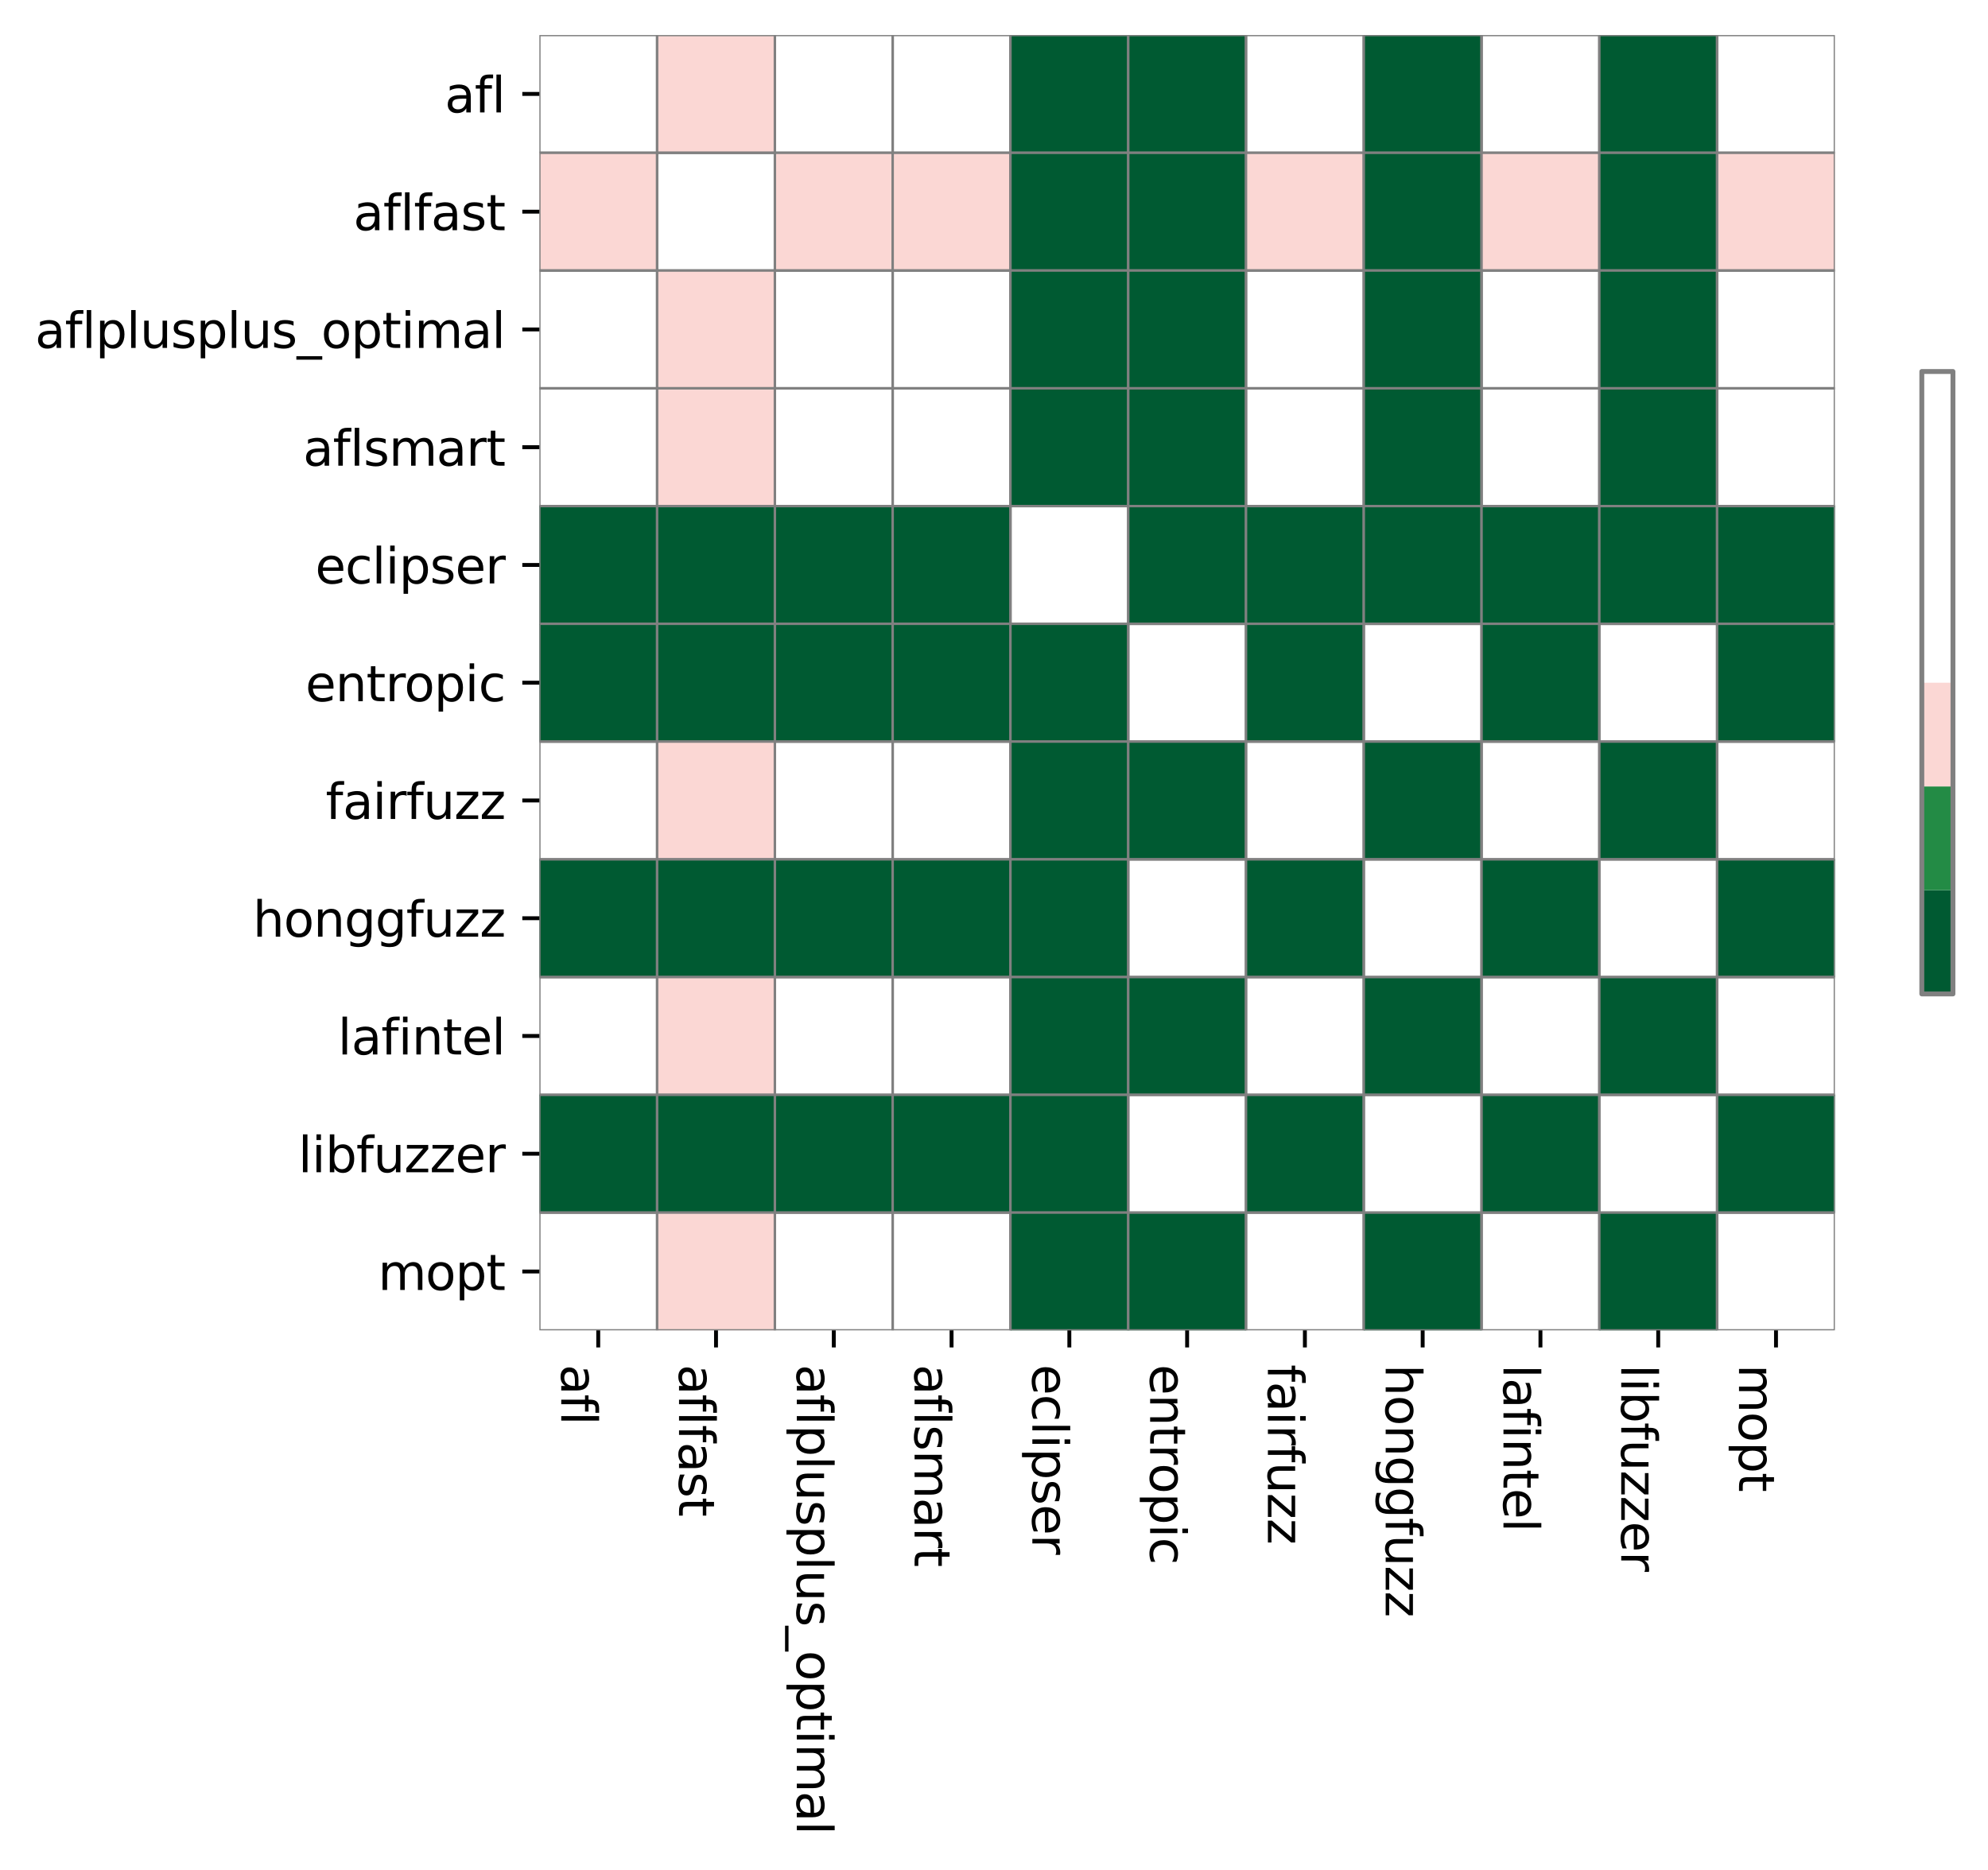 <?xml version="1.0" encoding="utf-8" standalone="no"?>
<!DOCTYPE svg PUBLIC "-//W3C//DTD SVG 1.1//EN"
  "http://www.w3.org/Graphics/SVG/1.1/DTD/svg11.dtd">
<svg xmlns:xlink="http://www.w3.org/1999/xlink" width="408.348pt" height="384.098pt" viewBox="0 0 408.348 384.098" xmlns="http://www.w3.org/2000/svg" version="1.1">
 <defs>
  <style type="text/css">*{stroke-linejoin: round; stroke-linecap: butt}</style>
 </defs>
 <g id="figure_1">
  <g id="patch_1">
   <path d="M 0 384.098 
L 408.348 384.098 
L 408.348 -0 
L 0 -0 
z
" style="fill: #ffffff"/>
  </g>
  <g id="axes_1">
   <g id="patch_2">
    <path d="M 110.786 273.312 
L 376.898 273.312 
L 376.898 7.2 
L 110.786 7.2 
z
" style="fill: #ffffff"/>
   </g>
   <g id="QuadMesh_1">
    <path d="M 110.786 7.2 
L 134.978 7.2 
L 134.978 31.392 
L 110.786 31.392 
L 110.786 7.2 
" clip-path="url(#pf8e2536179)" style="fill: none; stroke: #808080; stroke-width: 0.5"/>
    <path d="M 134.978 7.2 
L 159.17 7.2 
L 159.17 31.392 
L 134.978 31.392 
L 134.978 7.2 
" clip-path="url(#pf8e2536179)" style="fill: #fbd7d4; stroke: #808080; stroke-width: 0.5"/>
    <path d="M 159.17 7.2 
L 183.362 7.2 
L 183.362 31.392 
L 159.17 31.392 
L 159.17 7.2 
" clip-path="url(#pf8e2536179)" style="fill: none; stroke: #808080; stroke-width: 0.5"/>
    <path d="M 183.362 7.2 
L 207.554 7.2 
L 207.554 31.392 
L 183.362 31.392 
L 183.362 7.2 
" clip-path="url(#pf8e2536179)" style="fill: none; stroke: #808080; stroke-width: 0.5"/>
    <path d="M 207.554 7.2 
L 231.746 7.2 
L 231.746 31.392 
L 207.554 31.392 
L 207.554 7.2 
" clip-path="url(#pf8e2536179)" style="fill: #005a32; stroke: #808080; stroke-width: 0.5"/>
    <path d="M 231.746 7.2 
L 255.938 7.2 
L 255.938 31.392 
L 231.746 31.392 
L 231.746 7.2 
" clip-path="url(#pf8e2536179)" style="fill: #005a32; stroke: #808080; stroke-width: 0.5"/>
    <path d="M 255.938 7.2 
L 280.13 7.2 
L 280.13 31.392 
L 255.938 31.392 
L 255.938 7.2 
" clip-path="url(#pf8e2536179)" style="fill: none; stroke: #808080; stroke-width: 0.5"/>
    <path d="M 280.13 7.2 
L 304.322 7.2 
L 304.322 31.392 
L 280.13 31.392 
L 280.13 7.2 
" clip-path="url(#pf8e2536179)" style="fill: #005a32; stroke: #808080; stroke-width: 0.5"/>
    <path d="M 304.322 7.2 
L 328.514 7.2 
L 328.514 31.392 
L 304.322 31.392 
L 304.322 7.2 
" clip-path="url(#pf8e2536179)" style="fill: none; stroke: #808080; stroke-width: 0.5"/>
    <path d="M 328.514 7.2 
L 352.706 7.2 
L 352.706 31.392 
L 328.514 31.392 
L 328.514 7.2 
" clip-path="url(#pf8e2536179)" style="fill: #005a32; stroke: #808080; stroke-width: 0.5"/>
    <path d="M 352.706 7.2 
L 376.898 7.2 
L 376.898 31.392 
L 352.706 31.392 
L 352.706 7.2 
" clip-path="url(#pf8e2536179)" style="fill: none; stroke: #808080; stroke-width: 0.5"/>
    <path d="M 110.786 31.392 
L 134.978 31.392 
L 134.978 55.584 
L 110.786 55.584 
L 110.786 31.392 
" clip-path="url(#pf8e2536179)" style="fill: #fbd7d4; stroke: #808080; stroke-width: 0.5"/>
    <path d="M 134.978 31.392 
L 159.17 31.392 
L 159.17 55.584 
L 134.978 55.584 
L 134.978 31.392 
" clip-path="url(#pf8e2536179)" style="fill: none; stroke: #808080; stroke-width: 0.5"/>
    <path d="M 159.17 31.392 
L 183.362 31.392 
L 183.362 55.584 
L 159.17 55.584 
L 159.17 31.392 
" clip-path="url(#pf8e2536179)" style="fill: #fbd7d4; stroke: #808080; stroke-width: 0.5"/>
    <path d="M 183.362 31.392 
L 207.554 31.392 
L 207.554 55.584 
L 183.362 55.584 
L 183.362 31.392 
" clip-path="url(#pf8e2536179)" style="fill: #fbd7d4; stroke: #808080; stroke-width: 0.5"/>
    <path d="M 207.554 31.392 
L 231.746 31.392 
L 231.746 55.584 
L 207.554 55.584 
L 207.554 31.392 
" clip-path="url(#pf8e2536179)" style="fill: #005a32; stroke: #808080; stroke-width: 0.5"/>
    <path d="M 231.746 31.392 
L 255.938 31.392 
L 255.938 55.584 
L 231.746 55.584 
L 231.746 31.392 
" clip-path="url(#pf8e2536179)" style="fill: #005a32; stroke: #808080; stroke-width: 0.5"/>
    <path d="M 255.938 31.392 
L 280.13 31.392 
L 280.13 55.584 
L 255.938 55.584 
L 255.938 31.392 
" clip-path="url(#pf8e2536179)" style="fill: #fbd7d4; stroke: #808080; stroke-width: 0.5"/>
    <path d="M 280.13 31.392 
L 304.322 31.392 
L 304.322 55.584 
L 280.13 55.584 
L 280.13 31.392 
" clip-path="url(#pf8e2536179)" style="fill: #005a32; stroke: #808080; stroke-width: 0.5"/>
    <path d="M 304.322 31.392 
L 328.514 31.392 
L 328.514 55.584 
L 304.322 55.584 
L 304.322 31.392 
" clip-path="url(#pf8e2536179)" style="fill: #fbd7d4; stroke: #808080; stroke-width: 0.5"/>
    <path d="M 328.514 31.392 
L 352.706 31.392 
L 352.706 55.584 
L 328.514 55.584 
L 328.514 31.392 
" clip-path="url(#pf8e2536179)" style="fill: #005a32; stroke: #808080; stroke-width: 0.5"/>
    <path d="M 352.706 31.392 
L 376.898 31.392 
L 376.898 55.584 
L 352.706 55.584 
L 352.706 31.392 
" clip-path="url(#pf8e2536179)" style="fill: #fbd7d4; stroke: #808080; stroke-width: 0.5"/>
    <path d="M 110.786 55.584 
L 134.978 55.584 
L 134.978 79.776 
L 110.786 79.776 
L 110.786 55.584 
" clip-path="url(#pf8e2536179)" style="fill: none; stroke: #808080; stroke-width: 0.5"/>
    <path d="M 134.978 55.584 
L 159.17 55.584 
L 159.17 79.776 
L 134.978 79.776 
L 134.978 55.584 
" clip-path="url(#pf8e2536179)" style="fill: #fbd7d4; stroke: #808080; stroke-width: 0.5"/>
    <path d="M 159.17 55.584 
L 183.362 55.584 
L 183.362 79.776 
L 159.17 79.776 
L 159.17 55.584 
" clip-path="url(#pf8e2536179)" style="fill: none; stroke: #808080; stroke-width: 0.5"/>
    <path d="M 183.362 55.584 
L 207.554 55.584 
L 207.554 79.776 
L 183.362 79.776 
L 183.362 55.584 
" clip-path="url(#pf8e2536179)" style="fill: none; stroke: #808080; stroke-width: 0.5"/>
    <path d="M 207.554 55.584 
L 231.746 55.584 
L 231.746 79.776 
L 207.554 79.776 
L 207.554 55.584 
" clip-path="url(#pf8e2536179)" style="fill: #005a32; stroke: #808080; stroke-width: 0.5"/>
    <path d="M 231.746 55.584 
L 255.938 55.584 
L 255.938 79.776 
L 231.746 79.776 
L 231.746 55.584 
" clip-path="url(#pf8e2536179)" style="fill: #005a32; stroke: #808080; stroke-width: 0.5"/>
    <path d="M 255.938 55.584 
L 280.13 55.584 
L 280.13 79.776 
L 255.938 79.776 
L 255.938 55.584 
" clip-path="url(#pf8e2536179)" style="fill: none; stroke: #808080; stroke-width: 0.5"/>
    <path d="M 280.13 55.584 
L 304.322 55.584 
L 304.322 79.776 
L 280.13 79.776 
L 280.13 55.584 
" clip-path="url(#pf8e2536179)" style="fill: #005a32; stroke: #808080; stroke-width: 0.5"/>
    <path d="M 304.322 55.584 
L 328.514 55.584 
L 328.514 79.776 
L 304.322 79.776 
L 304.322 55.584 
" clip-path="url(#pf8e2536179)" style="fill: none; stroke: #808080; stroke-width: 0.5"/>
    <path d="M 328.514 55.584 
L 352.706 55.584 
L 352.706 79.776 
L 328.514 79.776 
L 328.514 55.584 
" clip-path="url(#pf8e2536179)" style="fill: #005a32; stroke: #808080; stroke-width: 0.5"/>
    <path d="M 352.706 55.584 
L 376.898 55.584 
L 376.898 79.776 
L 352.706 79.776 
L 352.706 55.584 
" clip-path="url(#pf8e2536179)" style="fill: none; stroke: #808080; stroke-width: 0.5"/>
    <path d="M 110.786 79.776 
L 134.978 79.776 
L 134.978 103.968 
L 110.786 103.968 
L 110.786 79.776 
" clip-path="url(#pf8e2536179)" style="fill: none; stroke: #808080; stroke-width: 0.5"/>
    <path d="M 134.978 79.776 
L 159.17 79.776 
L 159.17 103.968 
L 134.978 103.968 
L 134.978 79.776 
" clip-path="url(#pf8e2536179)" style="fill: #fbd7d4; stroke: #808080; stroke-width: 0.5"/>
    <path d="M 159.17 79.776 
L 183.362 79.776 
L 183.362 103.968 
L 159.17 103.968 
L 159.17 79.776 
" clip-path="url(#pf8e2536179)" style="fill: none; stroke: #808080; stroke-width: 0.5"/>
    <path d="M 183.362 79.776 
L 207.554 79.776 
L 207.554 103.968 
L 183.362 103.968 
L 183.362 79.776 
" clip-path="url(#pf8e2536179)" style="fill: none; stroke: #808080; stroke-width: 0.5"/>
    <path d="M 207.554 79.776 
L 231.746 79.776 
L 231.746 103.968 
L 207.554 103.968 
L 207.554 79.776 
" clip-path="url(#pf8e2536179)" style="fill: #005a32; stroke: #808080; stroke-width: 0.5"/>
    <path d="M 231.746 79.776 
L 255.938 79.776 
L 255.938 103.968 
L 231.746 103.968 
L 231.746 79.776 
" clip-path="url(#pf8e2536179)" style="fill: #005a32; stroke: #808080; stroke-width: 0.5"/>
    <path d="M 255.938 79.776 
L 280.13 79.776 
L 280.13 103.968 
L 255.938 103.968 
L 255.938 79.776 
" clip-path="url(#pf8e2536179)" style="fill: none; stroke: #808080; stroke-width: 0.5"/>
    <path d="M 280.13 79.776 
L 304.322 79.776 
L 304.322 103.968 
L 280.13 103.968 
L 280.13 79.776 
" clip-path="url(#pf8e2536179)" style="fill: #005a32; stroke: #808080; stroke-width: 0.5"/>
    <path d="M 304.322 79.776 
L 328.514 79.776 
L 328.514 103.968 
L 304.322 103.968 
L 304.322 79.776 
" clip-path="url(#pf8e2536179)" style="fill: none; stroke: #808080; stroke-width: 0.5"/>
    <path d="M 328.514 79.776 
L 352.706 79.776 
L 352.706 103.968 
L 328.514 103.968 
L 328.514 79.776 
" clip-path="url(#pf8e2536179)" style="fill: #005a32; stroke: #808080; stroke-width: 0.5"/>
    <path d="M 352.706 79.776 
L 376.898 79.776 
L 376.898 103.968 
L 352.706 103.968 
L 352.706 79.776 
" clip-path="url(#pf8e2536179)" style="fill: none; stroke: #808080; stroke-width: 0.5"/>
    <path d="M 110.786 103.968 
L 134.978 103.968 
L 134.978 128.16 
L 110.786 128.16 
L 110.786 103.968 
" clip-path="url(#pf8e2536179)" style="fill: #005a32; stroke: #808080; stroke-width: 0.5"/>
    <path d="M 134.978 103.968 
L 159.17 103.968 
L 159.17 128.16 
L 134.978 128.16 
L 134.978 103.968 
" clip-path="url(#pf8e2536179)" style="fill: #005a32; stroke: #808080; stroke-width: 0.5"/>
    <path d="M 159.17 103.968 
L 183.362 103.968 
L 183.362 128.16 
L 159.17 128.16 
L 159.17 103.968 
" clip-path="url(#pf8e2536179)" style="fill: #005a32; stroke: #808080; stroke-width: 0.5"/>
    <path d="M 183.362 103.968 
L 207.554 103.968 
L 207.554 128.16 
L 183.362 128.16 
L 183.362 103.968 
" clip-path="url(#pf8e2536179)" style="fill: #005a32; stroke: #808080; stroke-width: 0.5"/>
    <path d="M 207.554 103.968 
L 231.746 103.968 
L 231.746 128.16 
L 207.554 128.16 
L 207.554 103.968 
" clip-path="url(#pf8e2536179)" style="fill: none; stroke: #808080; stroke-width: 0.5"/>
    <path d="M 231.746 103.968 
L 255.938 103.968 
L 255.938 128.16 
L 231.746 128.16 
L 231.746 103.968 
" clip-path="url(#pf8e2536179)" style="fill: #005a32; stroke: #808080; stroke-width: 0.5"/>
    <path d="M 255.938 103.968 
L 280.13 103.968 
L 280.13 128.16 
L 255.938 128.16 
L 255.938 103.968 
" clip-path="url(#pf8e2536179)" style="fill: #005a32; stroke: #808080; stroke-width: 0.5"/>
    <path d="M 280.13 103.968 
L 304.322 103.968 
L 304.322 128.16 
L 280.13 128.16 
L 280.13 103.968 
" clip-path="url(#pf8e2536179)" style="fill: #005a32; stroke: #808080; stroke-width: 0.5"/>
    <path d="M 304.322 103.968 
L 328.514 103.968 
L 328.514 128.16 
L 304.322 128.16 
L 304.322 103.968 
" clip-path="url(#pf8e2536179)" style="fill: #005a32; stroke: #808080; stroke-width: 0.5"/>
    <path d="M 328.514 103.968 
L 352.706 103.968 
L 352.706 128.16 
L 328.514 128.16 
L 328.514 103.968 
" clip-path="url(#pf8e2536179)" style="fill: #005a32; stroke: #808080; stroke-width: 0.5"/>
    <path d="M 352.706 103.968 
L 376.898 103.968 
L 376.898 128.16 
L 352.706 128.16 
L 352.706 103.968 
" clip-path="url(#pf8e2536179)" style="fill: #005a32; stroke: #808080; stroke-width: 0.5"/>
    <path d="M 110.786 128.16 
L 134.978 128.16 
L 134.978 152.352 
L 110.786 152.352 
L 110.786 128.16 
" clip-path="url(#pf8e2536179)" style="fill: #005a32; stroke: #808080; stroke-width: 0.5"/>
    <path d="M 134.978 128.16 
L 159.17 128.16 
L 159.17 152.352 
L 134.978 152.352 
L 134.978 128.16 
" clip-path="url(#pf8e2536179)" style="fill: #005a32; stroke: #808080; stroke-width: 0.5"/>
    <path d="M 159.17 128.16 
L 183.362 128.16 
L 183.362 152.352 
L 159.17 152.352 
L 159.17 128.16 
" clip-path="url(#pf8e2536179)" style="fill: #005a32; stroke: #808080; stroke-width: 0.5"/>
    <path d="M 183.362 128.16 
L 207.554 128.16 
L 207.554 152.352 
L 183.362 152.352 
L 183.362 128.16 
" clip-path="url(#pf8e2536179)" style="fill: #005a32; stroke: #808080; stroke-width: 0.5"/>
    <path d="M 207.554 128.16 
L 231.746 128.16 
L 231.746 152.352 
L 207.554 152.352 
L 207.554 128.16 
" clip-path="url(#pf8e2536179)" style="fill: #005a32; stroke: #808080; stroke-width: 0.5"/>
    <path d="M 231.746 128.16 
L 255.938 128.16 
L 255.938 152.352 
L 231.746 152.352 
L 231.746 128.16 
" clip-path="url(#pf8e2536179)" style="fill: none; stroke: #808080; stroke-width: 0.5"/>
    <path d="M 255.938 128.16 
L 280.13 128.16 
L 280.13 152.352 
L 255.938 152.352 
L 255.938 128.16 
" clip-path="url(#pf8e2536179)" style="fill: #005a32; stroke: #808080; stroke-width: 0.5"/>
    <path d="M 280.13 128.16 
L 304.322 128.16 
L 304.322 152.352 
L 280.13 152.352 
L 280.13 128.16 
" clip-path="url(#pf8e2536179)" style="fill: none; stroke: #808080; stroke-width: 0.5"/>
    <path d="M 304.322 128.16 
L 328.514 128.16 
L 328.514 152.352 
L 304.322 152.352 
L 304.322 128.16 
" clip-path="url(#pf8e2536179)" style="fill: #005a32; stroke: #808080; stroke-width: 0.5"/>
    <path d="M 328.514 128.16 
L 352.706 128.16 
L 352.706 152.352 
L 328.514 152.352 
L 328.514 128.16 
" clip-path="url(#pf8e2536179)" style="fill: none; stroke: #808080; stroke-width: 0.5"/>
    <path d="M 352.706 128.16 
L 376.898 128.16 
L 376.898 152.352 
L 352.706 152.352 
L 352.706 128.16 
" clip-path="url(#pf8e2536179)" style="fill: #005a32; stroke: #808080; stroke-width: 0.5"/>
    <path d="M 110.786 152.352 
L 134.978 152.352 
L 134.978 176.544 
L 110.786 176.544 
L 110.786 152.352 
" clip-path="url(#pf8e2536179)" style="fill: none; stroke: #808080; stroke-width: 0.5"/>
    <path d="M 134.978 152.352 
L 159.17 152.352 
L 159.17 176.544 
L 134.978 176.544 
L 134.978 152.352 
" clip-path="url(#pf8e2536179)" style="fill: #fbd7d4; stroke: #808080; stroke-width: 0.5"/>
    <path d="M 159.17 152.352 
L 183.362 152.352 
L 183.362 176.544 
L 159.17 176.544 
L 159.17 152.352 
" clip-path="url(#pf8e2536179)" style="fill: none; stroke: #808080; stroke-width: 0.5"/>
    <path d="M 183.362 152.352 
L 207.554 152.352 
L 207.554 176.544 
L 183.362 176.544 
L 183.362 152.352 
" clip-path="url(#pf8e2536179)" style="fill: none; stroke: #808080; stroke-width: 0.5"/>
    <path d="M 207.554 152.352 
L 231.746 152.352 
L 231.746 176.544 
L 207.554 176.544 
L 207.554 152.352 
" clip-path="url(#pf8e2536179)" style="fill: #005a32; stroke: #808080; stroke-width: 0.5"/>
    <path d="M 231.746 152.352 
L 255.938 152.352 
L 255.938 176.544 
L 231.746 176.544 
L 231.746 152.352 
" clip-path="url(#pf8e2536179)" style="fill: #005a32; stroke: #808080; stroke-width: 0.5"/>
    <path d="M 255.938 152.352 
L 280.13 152.352 
L 280.13 176.544 
L 255.938 176.544 
L 255.938 152.352 
" clip-path="url(#pf8e2536179)" style="fill: none; stroke: #808080; stroke-width: 0.5"/>
    <path d="M 280.13 152.352 
L 304.322 152.352 
L 304.322 176.544 
L 280.13 176.544 
L 280.13 152.352 
" clip-path="url(#pf8e2536179)" style="fill: #005a32; stroke: #808080; stroke-width: 0.5"/>
    <path d="M 304.322 152.352 
L 328.514 152.352 
L 328.514 176.544 
L 304.322 176.544 
L 304.322 152.352 
" clip-path="url(#pf8e2536179)" style="fill: none; stroke: #808080; stroke-width: 0.5"/>
    <path d="M 328.514 152.352 
L 352.706 152.352 
L 352.706 176.544 
L 328.514 176.544 
L 328.514 152.352 
" clip-path="url(#pf8e2536179)" style="fill: #005a32; stroke: #808080; stroke-width: 0.5"/>
    <path d="M 352.706 152.352 
L 376.898 152.352 
L 376.898 176.544 
L 352.706 176.544 
L 352.706 152.352 
" clip-path="url(#pf8e2536179)" style="fill: none; stroke: #808080; stroke-width: 0.5"/>
    <path d="M 110.786 176.544 
L 134.978 176.544 
L 134.978 200.736 
L 110.786 200.736 
L 110.786 176.544 
" clip-path="url(#pf8e2536179)" style="fill: #005a32; stroke: #808080; stroke-width: 0.5"/>
    <path d="M 134.978 176.544 
L 159.17 176.544 
L 159.17 200.736 
L 134.978 200.736 
L 134.978 176.544 
" clip-path="url(#pf8e2536179)" style="fill: #005a32; stroke: #808080; stroke-width: 0.5"/>
    <path d="M 159.17 176.544 
L 183.362 176.544 
L 183.362 200.736 
L 159.17 200.736 
L 159.17 176.544 
" clip-path="url(#pf8e2536179)" style="fill: #005a32; stroke: #808080; stroke-width: 0.5"/>
    <path d="M 183.362 176.544 
L 207.554 176.544 
L 207.554 200.736 
L 183.362 200.736 
L 183.362 176.544 
" clip-path="url(#pf8e2536179)" style="fill: #005a32; stroke: #808080; stroke-width: 0.5"/>
    <path d="M 207.554 176.544 
L 231.746 176.544 
L 231.746 200.736 
L 207.554 200.736 
L 207.554 176.544 
" clip-path="url(#pf8e2536179)" style="fill: #005a32; stroke: #808080; stroke-width: 0.5"/>
    <path d="M 231.746 176.544 
L 255.938 176.544 
L 255.938 200.736 
L 231.746 200.736 
L 231.746 176.544 
" clip-path="url(#pf8e2536179)" style="fill: none; stroke: #808080; stroke-width: 0.5"/>
    <path d="M 255.938 176.544 
L 280.13 176.544 
L 280.13 200.736 
L 255.938 200.736 
L 255.938 176.544 
" clip-path="url(#pf8e2536179)" style="fill: #005a32; stroke: #808080; stroke-width: 0.5"/>
    <path d="M 280.13 176.544 
L 304.322 176.544 
L 304.322 200.736 
L 280.13 200.736 
L 280.13 176.544 
" clip-path="url(#pf8e2536179)" style="fill: none; stroke: #808080; stroke-width: 0.5"/>
    <path d="M 304.322 176.544 
L 328.514 176.544 
L 328.514 200.736 
L 304.322 200.736 
L 304.322 176.544 
" clip-path="url(#pf8e2536179)" style="fill: #005a32; stroke: #808080; stroke-width: 0.5"/>
    <path d="M 328.514 176.544 
L 352.706 176.544 
L 352.706 200.736 
L 328.514 200.736 
L 328.514 176.544 
" clip-path="url(#pf8e2536179)" style="fill: none; stroke: #808080; stroke-width: 0.5"/>
    <path d="M 352.706 176.544 
L 376.898 176.544 
L 376.898 200.736 
L 352.706 200.736 
L 352.706 176.544 
" clip-path="url(#pf8e2536179)" style="fill: #005a32; stroke: #808080; stroke-width: 0.5"/>
    <path d="M 110.786 200.736 
L 134.978 200.736 
L 134.978 224.928 
L 110.786 224.928 
L 110.786 200.736 
" clip-path="url(#pf8e2536179)" style="fill: none; stroke: #808080; stroke-width: 0.5"/>
    <path d="M 134.978 200.736 
L 159.17 200.736 
L 159.17 224.928 
L 134.978 224.928 
L 134.978 200.736 
" clip-path="url(#pf8e2536179)" style="fill: #fbd7d4; stroke: #808080; stroke-width: 0.5"/>
    <path d="M 159.17 200.736 
L 183.362 200.736 
L 183.362 224.928 
L 159.17 224.928 
L 159.17 200.736 
" clip-path="url(#pf8e2536179)" style="fill: none; stroke: #808080; stroke-width: 0.5"/>
    <path d="M 183.362 200.736 
L 207.554 200.736 
L 207.554 224.928 
L 183.362 224.928 
L 183.362 200.736 
" clip-path="url(#pf8e2536179)" style="fill: none; stroke: #808080; stroke-width: 0.5"/>
    <path d="M 207.554 200.736 
L 231.746 200.736 
L 231.746 224.928 
L 207.554 224.928 
L 207.554 200.736 
" clip-path="url(#pf8e2536179)" style="fill: #005a32; stroke: #808080; stroke-width: 0.5"/>
    <path d="M 231.746 200.736 
L 255.938 200.736 
L 255.938 224.928 
L 231.746 224.928 
L 231.746 200.736 
" clip-path="url(#pf8e2536179)" style="fill: #005a32; stroke: #808080; stroke-width: 0.5"/>
    <path d="M 255.938 200.736 
L 280.13 200.736 
L 280.13 224.928 
L 255.938 224.928 
L 255.938 200.736 
" clip-path="url(#pf8e2536179)" style="fill: none; stroke: #808080; stroke-width: 0.5"/>
    <path d="M 280.13 200.736 
L 304.322 200.736 
L 304.322 224.928 
L 280.13 224.928 
L 280.13 200.736 
" clip-path="url(#pf8e2536179)" style="fill: #005a32; stroke: #808080; stroke-width: 0.5"/>
    <path d="M 304.322 200.736 
L 328.514 200.736 
L 328.514 224.928 
L 304.322 224.928 
L 304.322 200.736 
" clip-path="url(#pf8e2536179)" style="fill: none; stroke: #808080; stroke-width: 0.5"/>
    <path d="M 328.514 200.736 
L 352.706 200.736 
L 352.706 224.928 
L 328.514 224.928 
L 328.514 200.736 
" clip-path="url(#pf8e2536179)" style="fill: #005a32; stroke: #808080; stroke-width: 0.5"/>
    <path d="M 352.706 200.736 
L 376.898 200.736 
L 376.898 224.928 
L 352.706 224.928 
L 352.706 200.736 
" clip-path="url(#pf8e2536179)" style="fill: none; stroke: #808080; stroke-width: 0.5"/>
    <path d="M 110.786 224.928 
L 134.978 224.928 
L 134.978 249.12 
L 110.786 249.12 
L 110.786 224.928 
" clip-path="url(#pf8e2536179)" style="fill: #005a32; stroke: #808080; stroke-width: 0.5"/>
    <path d="M 134.978 224.928 
L 159.17 224.928 
L 159.17 249.12 
L 134.978 249.12 
L 134.978 224.928 
" clip-path="url(#pf8e2536179)" style="fill: #005a32; stroke: #808080; stroke-width: 0.5"/>
    <path d="M 159.17 224.928 
L 183.362 224.928 
L 183.362 249.12 
L 159.17 249.12 
L 159.17 224.928 
" clip-path="url(#pf8e2536179)" style="fill: #005a32; stroke: #808080; stroke-width: 0.5"/>
    <path d="M 183.362 224.928 
L 207.554 224.928 
L 207.554 249.12 
L 183.362 249.12 
L 183.362 224.928 
" clip-path="url(#pf8e2536179)" style="fill: #005a32; stroke: #808080; stroke-width: 0.5"/>
    <path d="M 207.554 224.928 
L 231.746 224.928 
L 231.746 249.12 
L 207.554 249.12 
L 207.554 224.928 
" clip-path="url(#pf8e2536179)" style="fill: #005a32; stroke: #808080; stroke-width: 0.5"/>
    <path d="M 231.746 224.928 
L 255.938 224.928 
L 255.938 249.12 
L 231.746 249.12 
L 231.746 224.928 
" clip-path="url(#pf8e2536179)" style="fill: none; stroke: #808080; stroke-width: 0.5"/>
    <path d="M 255.938 224.928 
L 280.13 224.928 
L 280.13 249.12 
L 255.938 249.12 
L 255.938 224.928 
" clip-path="url(#pf8e2536179)" style="fill: #005a32; stroke: #808080; stroke-width: 0.5"/>
    <path d="M 280.13 224.928 
L 304.322 224.928 
L 304.322 249.12 
L 280.13 249.12 
L 280.13 224.928 
" clip-path="url(#pf8e2536179)" style="fill: none; stroke: #808080; stroke-width: 0.5"/>
    <path d="M 304.322 224.928 
L 328.514 224.928 
L 328.514 249.12 
L 304.322 249.12 
L 304.322 224.928 
" clip-path="url(#pf8e2536179)" style="fill: #005a32; stroke: #808080; stroke-width: 0.5"/>
    <path d="M 328.514 224.928 
L 352.706 224.928 
L 352.706 249.12 
L 328.514 249.12 
L 328.514 224.928 
" clip-path="url(#pf8e2536179)" style="fill: none; stroke: #808080; stroke-width: 0.5"/>
    <path d="M 352.706 224.928 
L 376.898 224.928 
L 376.898 249.12 
L 352.706 249.12 
L 352.706 224.928 
" clip-path="url(#pf8e2536179)" style="fill: #005a32; stroke: #808080; stroke-width: 0.5"/>
    <path d="M 110.786 249.12 
L 134.978 249.12 
L 134.978 273.312 
L 110.786 273.312 
L 110.786 249.12 
" clip-path="url(#pf8e2536179)" style="fill: none; stroke: #808080; stroke-width: 0.5"/>
    <path d="M 134.978 249.12 
L 159.17 249.12 
L 159.17 273.312 
L 134.978 273.312 
L 134.978 249.12 
" clip-path="url(#pf8e2536179)" style="fill: #fbd7d4; stroke: #808080; stroke-width: 0.5"/>
    <path d="M 159.17 249.12 
L 183.362 249.12 
L 183.362 273.312 
L 159.17 273.312 
L 159.17 249.12 
" clip-path="url(#pf8e2536179)" style="fill: none; stroke: #808080; stroke-width: 0.5"/>
    <path d="M 183.362 249.12 
L 207.554 249.12 
L 207.554 273.312 
L 183.362 273.312 
L 183.362 249.12 
" clip-path="url(#pf8e2536179)" style="fill: none; stroke: #808080; stroke-width: 0.5"/>
    <path d="M 207.554 249.12 
L 231.746 249.12 
L 231.746 273.312 
L 207.554 273.312 
L 207.554 249.12 
" clip-path="url(#pf8e2536179)" style="fill: #005a32; stroke: #808080; stroke-width: 0.5"/>
    <path d="M 231.746 249.12 
L 255.938 249.12 
L 255.938 273.312 
L 231.746 273.312 
L 231.746 249.12 
" clip-path="url(#pf8e2536179)" style="fill: #005a32; stroke: #808080; stroke-width: 0.5"/>
    <path d="M 255.938 249.12 
L 280.13 249.12 
L 280.13 273.312 
L 255.938 273.312 
L 255.938 249.12 
" clip-path="url(#pf8e2536179)" style="fill: none; stroke: #808080; stroke-width: 0.5"/>
    <path d="M 280.13 249.12 
L 304.322 249.12 
L 304.322 273.312 
L 280.13 273.312 
L 280.13 249.12 
" clip-path="url(#pf8e2536179)" style="fill: #005a32; stroke: #808080; stroke-width: 0.5"/>
    <path d="M 304.322 249.12 
L 328.514 249.12 
L 328.514 273.312 
L 304.322 273.312 
L 304.322 249.12 
" clip-path="url(#pf8e2536179)" style="fill: none; stroke: #808080; stroke-width: 0.5"/>
    <path d="M 328.514 249.12 
L 352.706 249.12 
L 352.706 273.312 
L 328.514 273.312 
L 328.514 249.12 
" clip-path="url(#pf8e2536179)" style="fill: #005a32; stroke: #808080; stroke-width: 0.5"/>
    <path d="M 352.706 249.12 
L 376.898 249.12 
L 376.898 273.312 
L 352.706 273.312 
L 352.706 249.12 
" clip-path="url(#pf8e2536179)" style="fill: none; stroke: #808080; stroke-width: 0.5"/>
   </g>
   <g id="matplotlib.axis_1">
    <g id="xtick_1">
     <g id="line2d_1">
      <defs>
       <path id="m18c0a58a60" d="M 0 0 
L 0 3.5 
" style="stroke: #000000; stroke-width: 0.8"/>
      </defs>
      <g>
       <use xlink:href="#m18c0a58a60" x="122.882" y="273.312" style="stroke: #000000; stroke-width: 0.8"/>
      </g>
     </g>
     <g id="text_1">
      <!-- afl -->
      <g transform="translate(115.284 280.312)rotate(-270)scale(0.1 -0.1)">
       <defs>
        <path id="DejaVuSans-61" d="M 2194 1759 
Q 1497 1759 1228 1600 
Q 959 1441 959 1056 
Q 959 750 1161 570 
Q 1363 391 1709 391 
Q 2188 391 2477 730 
Q 2766 1069 2766 1631 
L 2766 1759 
L 2194 1759 
z
M 3341 1997 
L 3341 0 
L 2766 0 
L 2766 531 
Q 2569 213 2275 61 
Q 1981 -91 1556 -91 
Q 1019 -91 701 211 
Q 384 513 384 1019 
Q 384 1609 779 1909 
Q 1175 2209 1959 2209 
L 2766 2209 
L 2766 2266 
Q 2766 2663 2505 2880 
Q 2244 3097 1772 3097 
Q 1472 3097 1187 3025 
Q 903 2953 641 2809 
L 641 3341 
Q 956 3463 1253 3523 
Q 1550 3584 1831 3584 
Q 2591 3584 2966 3190 
Q 3341 2797 3341 1997 
z
" transform="scale(0.016)"/>
        <path id="DejaVuSans-66" d="M 2375 4863 
L 2375 4384 
L 1825 4384 
Q 1516 4384 1395 4259 
Q 1275 4134 1275 3809 
L 1275 3500 
L 2222 3500 
L 2222 3053 
L 1275 3053 
L 1275 0 
L 697 0 
L 697 3053 
L 147 3053 
L 147 3500 
L 697 3500 
L 697 3744 
Q 697 4328 969 4595 
Q 1241 4863 1831 4863 
L 2375 4863 
z
" transform="scale(0.016)"/>
        <path id="DejaVuSans-6c" d="M 603 4863 
L 1178 4863 
L 1178 0 
L 603 0 
L 603 4863 
z
" transform="scale(0.016)"/>
       </defs>
       <use xlink:href="#DejaVuSans-61"/>
       <use xlink:href="#DejaVuSans-66" x="61.279"/>
       <use xlink:href="#DejaVuSans-6c" x="96.484"/>
      </g>
     </g>
    </g>
    <g id="xtick_2">
     <g id="line2d_2">
      <g>
       <use xlink:href="#m18c0a58a60" x="147.074" y="273.312" style="stroke: #000000; stroke-width: 0.8"/>
      </g>
     </g>
     <g id="text_2">
      <!-- aflfast -->
      <g transform="translate(139.476 280.312)rotate(-270)scale(0.1 -0.1)">
       <defs>
        <path id="DejaVuSans-73" d="M 2834 3397 
L 2834 2853 
Q 2591 2978 2328 3040 
Q 2066 3103 1784 3103 
Q 1356 3103 1142 2972 
Q 928 2841 928 2578 
Q 928 2378 1081 2264 
Q 1234 2150 1697 2047 
L 1894 2003 
Q 2506 1872 2764 1633 
Q 3022 1394 3022 966 
Q 3022 478 2636 193 
Q 2250 -91 1575 -91 
Q 1294 -91 989 -36 
Q 684 19 347 128 
L 347 722 
Q 666 556 975 473 
Q 1284 391 1588 391 
Q 1994 391 2212 530 
Q 2431 669 2431 922 
Q 2431 1156 2273 1281 
Q 2116 1406 1581 1522 
L 1381 1569 
Q 847 1681 609 1914 
Q 372 2147 372 2553 
Q 372 3047 722 3315 
Q 1072 3584 1716 3584 
Q 2034 3584 2315 3537 
Q 2597 3491 2834 3397 
z
" transform="scale(0.016)"/>
        <path id="DejaVuSans-74" d="M 1172 4494 
L 1172 3500 
L 2356 3500 
L 2356 3053 
L 1172 3053 
L 1172 1153 
Q 1172 725 1289 603 
Q 1406 481 1766 481 
L 2356 481 
L 2356 0 
L 1766 0 
Q 1100 0 847 248 
Q 594 497 594 1153 
L 594 3053 
L 172 3053 
L 172 3500 
L 594 3500 
L 594 4494 
L 1172 4494 
z
" transform="scale(0.016)"/>
       </defs>
       <use xlink:href="#DejaVuSans-61"/>
       <use xlink:href="#DejaVuSans-66" x="61.279"/>
       <use xlink:href="#DejaVuSans-6c" x="96.484"/>
       <use xlink:href="#DejaVuSans-66" x="124.268"/>
       <use xlink:href="#DejaVuSans-61" x="159.473"/>
       <use xlink:href="#DejaVuSans-73" x="220.752"/>
       <use xlink:href="#DejaVuSans-74" x="272.852"/>
      </g>
     </g>
    </g>
    <g id="xtick_3">
     <g id="line2d_3">
      <g>
       <use xlink:href="#m18c0a58a60" x="171.266" y="273.312" style="stroke: #000000; stroke-width: 0.8"/>
      </g>
     </g>
     <g id="text_3">
      <!-- aflplusplus_optimal -->
      <g transform="translate(163.667 280.312)rotate(-270)scale(0.1 -0.1)">
       <defs>
        <path id="DejaVuSans-70" d="M 1159 525 
L 1159 -1331 
L 581 -1331 
L 581 3500 
L 1159 3500 
L 1159 2969 
Q 1341 3281 1617 3432 
Q 1894 3584 2278 3584 
Q 2916 3584 3314 3078 
Q 3713 2572 3713 1747 
Q 3713 922 3314 415 
Q 2916 -91 2278 -91 
Q 1894 -91 1617 61 
Q 1341 213 1159 525 
z
M 3116 1747 
Q 3116 2381 2855 2742 
Q 2594 3103 2138 3103 
Q 1681 3103 1420 2742 
Q 1159 2381 1159 1747 
Q 1159 1113 1420 752 
Q 1681 391 2138 391 
Q 2594 391 2855 752 
Q 3116 1113 3116 1747 
z
" transform="scale(0.016)"/>
        <path id="DejaVuSans-75" d="M 544 1381 
L 544 3500 
L 1119 3500 
L 1119 1403 
Q 1119 906 1312 657 
Q 1506 409 1894 409 
Q 2359 409 2629 706 
Q 2900 1003 2900 1516 
L 2900 3500 
L 3475 3500 
L 3475 0 
L 2900 0 
L 2900 538 
Q 2691 219 2414 64 
Q 2138 -91 1772 -91 
Q 1169 -91 856 284 
Q 544 659 544 1381 
z
M 1991 3584 
L 1991 3584 
z
" transform="scale(0.016)"/>
        <path id="DejaVuSans-5f" d="M 3263 -1063 
L 3263 -1509 
L -63 -1509 
L -63 -1063 
L 3263 -1063 
z
" transform="scale(0.016)"/>
        <path id="DejaVuSans-6f" d="M 1959 3097 
Q 1497 3097 1228 2736 
Q 959 2375 959 1747 
Q 959 1119 1226 758 
Q 1494 397 1959 397 
Q 2419 397 2687 759 
Q 2956 1122 2956 1747 
Q 2956 2369 2687 2733 
Q 2419 3097 1959 3097 
z
M 1959 3584 
Q 2709 3584 3137 3096 
Q 3566 2609 3566 1747 
Q 3566 888 3137 398 
Q 2709 -91 1959 -91 
Q 1206 -91 779 398 
Q 353 888 353 1747 
Q 353 2609 779 3096 
Q 1206 3584 1959 3584 
z
" transform="scale(0.016)"/>
        <path id="DejaVuSans-69" d="M 603 3500 
L 1178 3500 
L 1178 0 
L 603 0 
L 603 3500 
z
M 603 4863 
L 1178 4863 
L 1178 4134 
L 603 4134 
L 603 4863 
z
" transform="scale(0.016)"/>
        <path id="DejaVuSans-6d" d="M 3328 2828 
Q 3544 3216 3844 3400 
Q 4144 3584 4550 3584 
Q 5097 3584 5394 3201 
Q 5691 2819 5691 2113 
L 5691 0 
L 5113 0 
L 5113 2094 
Q 5113 2597 4934 2840 
Q 4756 3084 4391 3084 
Q 3944 3084 3684 2787 
Q 3425 2491 3425 1978 
L 3425 0 
L 2847 0 
L 2847 2094 
Q 2847 2600 2669 2842 
Q 2491 3084 2119 3084 
Q 1678 3084 1418 2786 
Q 1159 2488 1159 1978 
L 1159 0 
L 581 0 
L 581 3500 
L 1159 3500 
L 1159 2956 
Q 1356 3278 1631 3431 
Q 1906 3584 2284 3584 
Q 2666 3584 2933 3390 
Q 3200 3197 3328 2828 
z
" transform="scale(0.016)"/>
       </defs>
       <use xlink:href="#DejaVuSans-61"/>
       <use xlink:href="#DejaVuSans-66" x="61.279"/>
       <use xlink:href="#DejaVuSans-6c" x="96.484"/>
       <use xlink:href="#DejaVuSans-70" x="124.268"/>
       <use xlink:href="#DejaVuSans-6c" x="187.744"/>
       <use xlink:href="#DejaVuSans-75" x="215.527"/>
       <use xlink:href="#DejaVuSans-73" x="278.906"/>
       <use xlink:href="#DejaVuSans-70" x="331.006"/>
       <use xlink:href="#DejaVuSans-6c" x="394.482"/>
       <use xlink:href="#DejaVuSans-75" x="422.266"/>
       <use xlink:href="#DejaVuSans-73" x="485.645"/>
       <use xlink:href="#DejaVuSans-5f" x="537.744"/>
       <use xlink:href="#DejaVuSans-6f" x="587.744"/>
       <use xlink:href="#DejaVuSans-70" x="648.926"/>
       <use xlink:href="#DejaVuSans-74" x="712.402"/>
       <use xlink:href="#DejaVuSans-69" x="751.611"/>
       <use xlink:href="#DejaVuSans-6d" x="779.395"/>
       <use xlink:href="#DejaVuSans-61" x="876.807"/>
       <use xlink:href="#DejaVuSans-6c" x="938.086"/>
      </g>
     </g>
    </g>
    <g id="xtick_4">
     <g id="line2d_4">
      <g>
       <use xlink:href="#m18c0a58a60" x="195.458" y="273.312" style="stroke: #000000; stroke-width: 0.8"/>
      </g>
     </g>
     <g id="text_4">
      <!-- aflsmart -->
      <g transform="translate(187.859 280.312)rotate(-270)scale(0.1 -0.1)">
       <defs>
        <path id="DejaVuSans-72" d="M 2631 2963 
Q 2534 3019 2420 3045 
Q 2306 3072 2169 3072 
Q 1681 3072 1420 2755 
Q 1159 2438 1159 1844 
L 1159 0 
L 581 0 
L 581 3500 
L 1159 3500 
L 1159 2956 
Q 1341 3275 1631 3429 
Q 1922 3584 2338 3584 
Q 2397 3584 2469 3576 
Q 2541 3569 2628 3553 
L 2631 2963 
z
" transform="scale(0.016)"/>
       </defs>
       <use xlink:href="#DejaVuSans-61"/>
       <use xlink:href="#DejaVuSans-66" x="61.279"/>
       <use xlink:href="#DejaVuSans-6c" x="96.484"/>
       <use xlink:href="#DejaVuSans-73" x="124.268"/>
       <use xlink:href="#DejaVuSans-6d" x="176.367"/>
       <use xlink:href="#DejaVuSans-61" x="273.779"/>
       <use xlink:href="#DejaVuSans-72" x="335.059"/>
       <use xlink:href="#DejaVuSans-74" x="376.172"/>
      </g>
     </g>
    </g>
    <g id="xtick_5">
     <g id="line2d_5">
      <g>
       <use xlink:href="#m18c0a58a60" x="219.65" y="273.312" style="stroke: #000000; stroke-width: 0.8"/>
      </g>
     </g>
     <g id="text_5">
      <!-- eclipser -->
      <g transform="translate(212.052 280.312)rotate(-270)scale(0.1 -0.1)">
       <defs>
        <path id="DejaVuSans-65" d="M 3597 1894 
L 3597 1613 
L 953 1613 
Q 991 1019 1311 708 
Q 1631 397 2203 397 
Q 2534 397 2845 478 
Q 3156 559 3463 722 
L 3463 178 
Q 3153 47 2828 -22 
Q 2503 -91 2169 -91 
Q 1331 -91 842 396 
Q 353 884 353 1716 
Q 353 2575 817 3079 
Q 1281 3584 2069 3584 
Q 2775 3584 3186 3129 
Q 3597 2675 3597 1894 
z
M 3022 2063 
Q 3016 2534 2758 2815 
Q 2500 3097 2075 3097 
Q 1594 3097 1305 2825 
Q 1016 2553 972 2059 
L 3022 2063 
z
" transform="scale(0.016)"/>
        <path id="DejaVuSans-63" d="M 3122 3366 
L 3122 2828 
Q 2878 2963 2633 3030 
Q 2388 3097 2138 3097 
Q 1578 3097 1268 2742 
Q 959 2388 959 1747 
Q 959 1106 1268 751 
Q 1578 397 2138 397 
Q 2388 397 2633 464 
Q 2878 531 3122 666 
L 3122 134 
Q 2881 22 2623 -34 
Q 2366 -91 2075 -91 
Q 1284 -91 818 406 
Q 353 903 353 1747 
Q 353 2603 823 3093 
Q 1294 3584 2113 3584 
Q 2378 3584 2631 3529 
Q 2884 3475 3122 3366 
z
" transform="scale(0.016)"/>
       </defs>
       <use xlink:href="#DejaVuSans-65"/>
       <use xlink:href="#DejaVuSans-63" x="61.523"/>
       <use xlink:href="#DejaVuSans-6c" x="116.504"/>
       <use xlink:href="#DejaVuSans-69" x="144.287"/>
       <use xlink:href="#DejaVuSans-70" x="172.07"/>
       <use xlink:href="#DejaVuSans-73" x="235.547"/>
       <use xlink:href="#DejaVuSans-65" x="287.646"/>
       <use xlink:href="#DejaVuSans-72" x="349.17"/>
      </g>
     </g>
    </g>
    <g id="xtick_6">
     <g id="line2d_6">
      <g>
       <use xlink:href="#m18c0a58a60" x="243.842" y="273.312" style="stroke: #000000; stroke-width: 0.8"/>
      </g>
     </g>
     <g id="text_6">
      <!-- entropic -->
      <g transform="translate(236.244 280.312)rotate(-270)scale(0.1 -0.1)">
       <defs>
        <path id="DejaVuSans-6e" d="M 3513 2113 
L 3513 0 
L 2938 0 
L 2938 2094 
Q 2938 2591 2744 2837 
Q 2550 3084 2163 3084 
Q 1697 3084 1428 2787 
Q 1159 2491 1159 1978 
L 1159 0 
L 581 0 
L 581 3500 
L 1159 3500 
L 1159 2956 
Q 1366 3272 1645 3428 
Q 1925 3584 2291 3584 
Q 2894 3584 3203 3211 
Q 3513 2838 3513 2113 
z
" transform="scale(0.016)"/>
       </defs>
       <use xlink:href="#DejaVuSans-65"/>
       <use xlink:href="#DejaVuSans-6e" x="61.523"/>
       <use xlink:href="#DejaVuSans-74" x="124.902"/>
       <use xlink:href="#DejaVuSans-72" x="164.111"/>
       <use xlink:href="#DejaVuSans-6f" x="202.975"/>
       <use xlink:href="#DejaVuSans-70" x="264.156"/>
       <use xlink:href="#DejaVuSans-69" x="327.633"/>
       <use xlink:href="#DejaVuSans-63" x="355.416"/>
      </g>
     </g>
    </g>
    <g id="xtick_7">
     <g id="line2d_7">
      <g>
       <use xlink:href="#m18c0a58a60" x="268.034" y="273.312" style="stroke: #000000; stroke-width: 0.8"/>
      </g>
     </g>
     <g id="text_7">
      <!-- fairfuzz -->
      <g transform="translate(260.435 280.312)rotate(-270)scale(0.1 -0.1)">
       <defs>
        <path id="DejaVuSans-7a" d="M 353 3500 
L 3084 3500 
L 3084 2975 
L 922 459 
L 3084 459 
L 3084 0 
L 275 0 
L 275 525 
L 2438 3041 
L 353 3041 
L 353 3500 
z
" transform="scale(0.016)"/>
       </defs>
       <use xlink:href="#DejaVuSans-66"/>
       <use xlink:href="#DejaVuSans-61" x="35.205"/>
       <use xlink:href="#DejaVuSans-69" x="96.484"/>
       <use xlink:href="#DejaVuSans-72" x="124.268"/>
       <use xlink:href="#DejaVuSans-66" x="165.381"/>
       <use xlink:href="#DejaVuSans-75" x="200.586"/>
       <use xlink:href="#DejaVuSans-7a" x="263.965"/>
       <use xlink:href="#DejaVuSans-7a" x="316.455"/>
      </g>
     </g>
    </g>
    <g id="xtick_8">
     <g id="line2d_8">
      <g>
       <use xlink:href="#m18c0a58a60" x="292.226" y="273.312" style="stroke: #000000; stroke-width: 0.8"/>
      </g>
     </g>
     <g id="text_8">
      <!-- honggfuzz -->
      <g transform="translate(284.627 280.312)rotate(-270)scale(0.1 -0.1)">
       <defs>
        <path id="DejaVuSans-68" d="M 3513 2113 
L 3513 0 
L 2938 0 
L 2938 2094 
Q 2938 2591 2744 2837 
Q 2550 3084 2163 3084 
Q 1697 3084 1428 2787 
Q 1159 2491 1159 1978 
L 1159 0 
L 581 0 
L 581 4863 
L 1159 4863 
L 1159 2956 
Q 1366 3272 1645 3428 
Q 1925 3584 2291 3584 
Q 2894 3584 3203 3211 
Q 3513 2838 3513 2113 
z
" transform="scale(0.016)"/>
        <path id="DejaVuSans-67" d="M 2906 1791 
Q 2906 2416 2648 2759 
Q 2391 3103 1925 3103 
Q 1463 3103 1205 2759 
Q 947 2416 947 1791 
Q 947 1169 1205 825 
Q 1463 481 1925 481 
Q 2391 481 2648 825 
Q 2906 1169 2906 1791 
z
M 3481 434 
Q 3481 -459 3084 -895 
Q 2688 -1331 1869 -1331 
Q 1566 -1331 1297 -1286 
Q 1028 -1241 775 -1147 
L 775 -588 
Q 1028 -725 1275 -790 
Q 1522 -856 1778 -856 
Q 2344 -856 2625 -561 
Q 2906 -266 2906 331 
L 2906 616 
Q 2728 306 2450 153 
Q 2172 0 1784 0 
Q 1141 0 747 490 
Q 353 981 353 1791 
Q 353 2603 747 3093 
Q 1141 3584 1784 3584 
Q 2172 3584 2450 3431 
Q 2728 3278 2906 2969 
L 2906 3500 
L 3481 3500 
L 3481 434 
z
" transform="scale(0.016)"/>
       </defs>
       <use xlink:href="#DejaVuSans-68"/>
       <use xlink:href="#DejaVuSans-6f" x="63.379"/>
       <use xlink:href="#DejaVuSans-6e" x="124.561"/>
       <use xlink:href="#DejaVuSans-67" x="187.939"/>
       <use xlink:href="#DejaVuSans-67" x="251.416"/>
       <use xlink:href="#DejaVuSans-66" x="314.893"/>
       <use xlink:href="#DejaVuSans-75" x="350.098"/>
       <use xlink:href="#DejaVuSans-7a" x="413.477"/>
       <use xlink:href="#DejaVuSans-7a" x="465.967"/>
      </g>
     </g>
    </g>
    <g id="xtick_9">
     <g id="line2d_9">
      <g>
       <use xlink:href="#m18c0a58a60" x="316.418" y="273.312" style="stroke: #000000; stroke-width: 0.8"/>
      </g>
     </g>
     <g id="text_9">
      <!-- lafintel -->
      <g transform="translate(308.82 280.312)rotate(-270)scale(0.1 -0.1)">
       <use xlink:href="#DejaVuSans-6c"/>
       <use xlink:href="#DejaVuSans-61" x="27.783"/>
       <use xlink:href="#DejaVuSans-66" x="89.062"/>
       <use xlink:href="#DejaVuSans-69" x="124.268"/>
       <use xlink:href="#DejaVuSans-6e" x="152.051"/>
       <use xlink:href="#DejaVuSans-74" x="215.43"/>
       <use xlink:href="#DejaVuSans-65" x="254.639"/>
       <use xlink:href="#DejaVuSans-6c" x="316.162"/>
      </g>
     </g>
    </g>
    <g id="xtick_10">
     <g id="line2d_10">
      <g>
       <use xlink:href="#m18c0a58a60" x="340.61" y="273.312" style="stroke: #000000; stroke-width: 0.8"/>
      </g>
     </g>
     <g id="text_10">
      <!-- libfuzzer -->
      <g transform="translate(333.012 280.312)rotate(-270)scale(0.1 -0.1)">
       <defs>
        <path id="DejaVuSans-62" d="M 3116 1747 
Q 3116 2381 2855 2742 
Q 2594 3103 2138 3103 
Q 1681 3103 1420 2742 
Q 1159 2381 1159 1747 
Q 1159 1113 1420 752 
Q 1681 391 2138 391 
Q 2594 391 2855 752 
Q 3116 1113 3116 1747 
z
M 1159 2969 
Q 1341 3281 1617 3432 
Q 1894 3584 2278 3584 
Q 2916 3584 3314 3078 
Q 3713 2572 3713 1747 
Q 3713 922 3314 415 
Q 2916 -91 2278 -91 
Q 1894 -91 1617 61 
Q 1341 213 1159 525 
L 1159 0 
L 581 0 
L 581 4863 
L 1159 4863 
L 1159 2969 
z
" transform="scale(0.016)"/>
       </defs>
       <use xlink:href="#DejaVuSans-6c"/>
       <use xlink:href="#DejaVuSans-69" x="27.783"/>
       <use xlink:href="#DejaVuSans-62" x="55.566"/>
       <use xlink:href="#DejaVuSans-66" x="119.043"/>
       <use xlink:href="#DejaVuSans-75" x="154.248"/>
       <use xlink:href="#DejaVuSans-7a" x="217.627"/>
       <use xlink:href="#DejaVuSans-7a" x="270.117"/>
       <use xlink:href="#DejaVuSans-65" x="322.607"/>
       <use xlink:href="#DejaVuSans-72" x="384.131"/>
      </g>
     </g>
    </g>
    <g id="xtick_11">
     <g id="line2d_11">
      <g>
       <use xlink:href="#m18c0a58a60" x="364.802" y="273.312" style="stroke: #000000; stroke-width: 0.8"/>
      </g>
     </g>
     <g id="text_11">
      <!-- mopt -->
      <g transform="translate(357.204 280.312)rotate(-270)scale(0.1 -0.1)">
       <use xlink:href="#DejaVuSans-6d"/>
       <use xlink:href="#DejaVuSans-6f" x="97.412"/>
       <use xlink:href="#DejaVuSans-70" x="158.594"/>
       <use xlink:href="#DejaVuSans-74" x="222.07"/>
      </g>
     </g>
    </g>
   </g>
   <g id="matplotlib.axis_2">
    <g id="ytick_1">
     <g id="line2d_12">
      <defs>
       <path id="m131ec1722f" d="M 0 0 
L -3.5 0 
" style="stroke: #000000; stroke-width: 0.8"/>
      </defs>
      <g>
       <use xlink:href="#m131ec1722f" x="110.786" y="19.296" style="stroke: #000000; stroke-width: 0.8"/>
      </g>
     </g>
     <g id="text_12">
      <!-- afl -->
      <g transform="translate(91.359 23.095)scale(0.1 -0.1)">
       <use xlink:href="#DejaVuSans-61"/>
       <use xlink:href="#DejaVuSans-66" x="61.279"/>
       <use xlink:href="#DejaVuSans-6c" x="96.484"/>
      </g>
     </g>
    </g>
    <g id="ytick_2">
     <g id="line2d_13">
      <g>
       <use xlink:href="#m131ec1722f" x="110.786" y="43.488" style="stroke: #000000; stroke-width: 0.8"/>
      </g>
     </g>
     <g id="text_13">
      <!-- aflfast -->
      <g transform="translate(72.581 47.287)scale(0.1 -0.1)">
       <use xlink:href="#DejaVuSans-61"/>
       <use xlink:href="#DejaVuSans-66" x="61.279"/>
       <use xlink:href="#DejaVuSans-6c" x="96.484"/>
       <use xlink:href="#DejaVuSans-66" x="124.268"/>
       <use xlink:href="#DejaVuSans-61" x="159.473"/>
       <use xlink:href="#DejaVuSans-73" x="220.752"/>
       <use xlink:href="#DejaVuSans-74" x="272.852"/>
      </g>
     </g>
    </g>
    <g id="ytick_3">
     <g id="line2d_14">
      <g>
       <use xlink:href="#m131ec1722f" x="110.786" y="67.68" style="stroke: #000000; stroke-width: 0.8"/>
      </g>
     </g>
     <g id="text_14">
      <!-- aflplusplus_optimal -->
      <g transform="translate(7.2 71.479)scale(0.1 -0.1)">
       <use xlink:href="#DejaVuSans-61"/>
       <use xlink:href="#DejaVuSans-66" x="61.279"/>
       <use xlink:href="#DejaVuSans-6c" x="96.484"/>
       <use xlink:href="#DejaVuSans-70" x="124.268"/>
       <use xlink:href="#DejaVuSans-6c" x="187.744"/>
       <use xlink:href="#DejaVuSans-75" x="215.527"/>
       <use xlink:href="#DejaVuSans-73" x="278.906"/>
       <use xlink:href="#DejaVuSans-70" x="331.006"/>
       <use xlink:href="#DejaVuSans-6c" x="394.482"/>
       <use xlink:href="#DejaVuSans-75" x="422.266"/>
       <use xlink:href="#DejaVuSans-73" x="485.645"/>
       <use xlink:href="#DejaVuSans-5f" x="537.744"/>
       <use xlink:href="#DejaVuSans-6f" x="587.744"/>
       <use xlink:href="#DejaVuSans-70" x="648.926"/>
       <use xlink:href="#DejaVuSans-74" x="712.402"/>
       <use xlink:href="#DejaVuSans-69" x="751.611"/>
       <use xlink:href="#DejaVuSans-6d" x="779.395"/>
       <use xlink:href="#DejaVuSans-61" x="876.807"/>
       <use xlink:href="#DejaVuSans-6c" x="938.086"/>
      </g>
     </g>
    </g>
    <g id="ytick_4">
     <g id="line2d_15">
      <g>
       <use xlink:href="#m131ec1722f" x="110.786" y="91.872" style="stroke: #000000; stroke-width: 0.8"/>
      </g>
     </g>
     <g id="text_15">
      <!-- aflsmart -->
      <g transform="translate(62.25 95.671)scale(0.1 -0.1)">
       <use xlink:href="#DejaVuSans-61"/>
       <use xlink:href="#DejaVuSans-66" x="61.279"/>
       <use xlink:href="#DejaVuSans-6c" x="96.484"/>
       <use xlink:href="#DejaVuSans-73" x="124.268"/>
       <use xlink:href="#DejaVuSans-6d" x="176.367"/>
       <use xlink:href="#DejaVuSans-61" x="273.779"/>
       <use xlink:href="#DejaVuSans-72" x="335.059"/>
       <use xlink:href="#DejaVuSans-74" x="376.172"/>
      </g>
     </g>
    </g>
    <g id="ytick_5">
     <g id="line2d_16">
      <g>
       <use xlink:href="#m131ec1722f" x="110.786" y="116.064" style="stroke: #000000; stroke-width: 0.8"/>
      </g>
     </g>
     <g id="text_16">
      <!-- eclipser -->
      <g transform="translate(64.756 119.863)scale(0.1 -0.1)">
       <use xlink:href="#DejaVuSans-65"/>
       <use xlink:href="#DejaVuSans-63" x="61.523"/>
       <use xlink:href="#DejaVuSans-6c" x="116.504"/>
       <use xlink:href="#DejaVuSans-69" x="144.287"/>
       <use xlink:href="#DejaVuSans-70" x="172.07"/>
       <use xlink:href="#DejaVuSans-73" x="235.547"/>
       <use xlink:href="#DejaVuSans-65" x="287.646"/>
       <use xlink:href="#DejaVuSans-72" x="349.17"/>
      </g>
     </g>
    </g>
    <g id="ytick_6">
     <g id="line2d_17">
      <g>
       <use xlink:href="#m131ec1722f" x="110.786" y="140.256" style="stroke: #000000; stroke-width: 0.8"/>
      </g>
     </g>
     <g id="text_17">
      <!-- entropic -->
      <g transform="translate(62.745 144.055)scale(0.1 -0.1)">
       <use xlink:href="#DejaVuSans-65"/>
       <use xlink:href="#DejaVuSans-6e" x="61.523"/>
       <use xlink:href="#DejaVuSans-74" x="124.902"/>
       <use xlink:href="#DejaVuSans-72" x="164.111"/>
       <use xlink:href="#DejaVuSans-6f" x="202.975"/>
       <use xlink:href="#DejaVuSans-70" x="264.156"/>
       <use xlink:href="#DejaVuSans-69" x="327.633"/>
       <use xlink:href="#DejaVuSans-63" x="355.416"/>
      </g>
     </g>
    </g>
    <g id="ytick_7">
     <g id="line2d_18">
      <g>
       <use xlink:href="#m131ec1722f" x="110.786" y="164.448" style="stroke: #000000; stroke-width: 0.8"/>
      </g>
     </g>
     <g id="text_18">
      <!-- fairfuzz -->
      <g transform="translate(66.894 168.247)scale(0.1 -0.1)">
       <use xlink:href="#DejaVuSans-66"/>
       <use xlink:href="#DejaVuSans-61" x="35.205"/>
       <use xlink:href="#DejaVuSans-69" x="96.484"/>
       <use xlink:href="#DejaVuSans-72" x="124.268"/>
       <use xlink:href="#DejaVuSans-66" x="165.381"/>
       <use xlink:href="#DejaVuSans-75" x="200.586"/>
       <use xlink:href="#DejaVuSans-7a" x="263.965"/>
       <use xlink:href="#DejaVuSans-7a" x="316.455"/>
      </g>
     </g>
    </g>
    <g id="ytick_8">
     <g id="line2d_19">
      <g>
       <use xlink:href="#m131ec1722f" x="110.786" y="188.64" style="stroke: #000000; stroke-width: 0.8"/>
      </g>
     </g>
     <g id="text_19">
      <!-- honggfuzz -->
      <g transform="translate(51.941 192.439)scale(0.1 -0.1)">
       <use xlink:href="#DejaVuSans-68"/>
       <use xlink:href="#DejaVuSans-6f" x="63.379"/>
       <use xlink:href="#DejaVuSans-6e" x="124.561"/>
       <use xlink:href="#DejaVuSans-67" x="187.939"/>
       <use xlink:href="#DejaVuSans-67" x="251.416"/>
       <use xlink:href="#DejaVuSans-66" x="314.893"/>
       <use xlink:href="#DejaVuSans-75" x="350.098"/>
       <use xlink:href="#DejaVuSans-7a" x="413.477"/>
       <use xlink:href="#DejaVuSans-7a" x="465.967"/>
      </g>
     </g>
    </g>
    <g id="ytick_9">
     <g id="line2d_20">
      <g>
       <use xlink:href="#m131ec1722f" x="110.786" y="212.832" style="stroke: #000000; stroke-width: 0.8"/>
      </g>
     </g>
     <g id="text_20">
      <!-- lafintel -->
      <g transform="translate(69.392 216.631)scale(0.1 -0.1)">
       <use xlink:href="#DejaVuSans-6c"/>
       <use xlink:href="#DejaVuSans-61" x="27.783"/>
       <use xlink:href="#DejaVuSans-66" x="89.062"/>
       <use xlink:href="#DejaVuSans-69" x="124.268"/>
       <use xlink:href="#DejaVuSans-6e" x="152.051"/>
       <use xlink:href="#DejaVuSans-74" x="215.43"/>
       <use xlink:href="#DejaVuSans-65" x="254.639"/>
       <use xlink:href="#DejaVuSans-6c" x="316.162"/>
      </g>
     </g>
    </g>
    <g id="ytick_10">
     <g id="line2d_21">
      <g>
       <use xlink:href="#m131ec1722f" x="110.786" y="237.024" style="stroke: #000000; stroke-width: 0.8"/>
      </g>
     </g>
     <g id="text_21">
      <!-- libfuzzer -->
      <g transform="translate(61.263 240.823)scale(0.1 -0.1)">
       <use xlink:href="#DejaVuSans-6c"/>
       <use xlink:href="#DejaVuSans-69" x="27.783"/>
       <use xlink:href="#DejaVuSans-62" x="55.566"/>
       <use xlink:href="#DejaVuSans-66" x="119.043"/>
       <use xlink:href="#DejaVuSans-75" x="154.248"/>
       <use xlink:href="#DejaVuSans-7a" x="217.627"/>
       <use xlink:href="#DejaVuSans-7a" x="270.117"/>
       <use xlink:href="#DejaVuSans-65" x="322.607"/>
       <use xlink:href="#DejaVuSans-72" x="384.131"/>
      </g>
     </g>
    </g>
    <g id="ytick_11">
     <g id="line2d_22">
      <g>
       <use xlink:href="#m131ec1722f" x="110.786" y="261.216" style="stroke: #000000; stroke-width: 0.8"/>
      </g>
     </g>
     <g id="text_22">
      <!-- mopt -->
      <g transform="translate(77.658 265.015)scale(0.1 -0.1)">
       <use xlink:href="#DejaVuSans-6d"/>
       <use xlink:href="#DejaVuSans-6f" x="97.412"/>
       <use xlink:href="#DejaVuSans-70" x="158.594"/>
       <use xlink:href="#DejaVuSans-74" x="222.07"/>
      </g>
     </g>
    </g>
   </g>
  </g>
  <g id="axes_2">
   <g id="patch_3">
    <path d="M 394.754 204.192 
L 401.148 204.192 
L 401.148 76.32 
L 394.754 76.32 
z
" style="fill: #ffffff"/>
   </g>
   <g id="patch_4">
    <path clip-path="url(#p0b6221e576)" style="fill: #ffffff; stroke: #ffffff; stroke-width: 0.01; stroke-linejoin: miter"/>
   </g>
   <g id="QuadMesh_2">
    <path d="M 394.754 204.192 
L 401.148 204.192 
L 401.148 182.88 
L 394.754 182.88 
L 394.754 204.192 
" clip-path="url(#p0b6221e576)" style="fill: #005a32"/>
    <path d="M 394.754 182.88 
L 401.148 182.88 
L 401.148 161.568 
L 394.754 161.568 
L 394.754 182.88 
" clip-path="url(#p0b6221e576)" style="fill: #238b45"/>
    <path d="M 394.754 161.568 
L 401.148 161.568 
L 401.148 140.256 
L 394.754 140.256 
L 394.754 161.568 
" clip-path="url(#p0b6221e576)" style="fill: #fbd7d4"/>
   </g>
   <g id="matplotlib.axis_3">
    <g id="ytick_12">
     <g id="line2d_23"/>
    </g>
    <g id="ytick_13">
     <g id="line2d_24"/>
    </g>
    <g id="ytick_14">
     <g id="line2d_25"/>
    </g>
    <g id="ytick_15">
     <g id="line2d_26"/>
    </g>
   </g>
   <g id="LineCollection_1"/>
   <g id="patch_5">
    <path d="M 394.754 204.192 
L 397.951 204.192 
L 401.148 204.192 
L 401.148 76.32 
L 397.951 76.32 
L 394.754 76.32 
L 394.754 204.192 
z
" style="fill: none; stroke: #808080; stroke-linejoin: miter; stroke-linecap: square"/>
   </g>
  </g>
 </g>
 <defs>
  <clipPath id="pf8e2536179">
   <rect x="110.786" y="7.2" width="266.112" height="266.112"/>
  </clipPath>
  <clipPath id="p0b6221e576">
   <rect x="394.754" y="76.32" width="6.394" height="127.872"/>
  </clipPath>
 </defs>
</svg>
